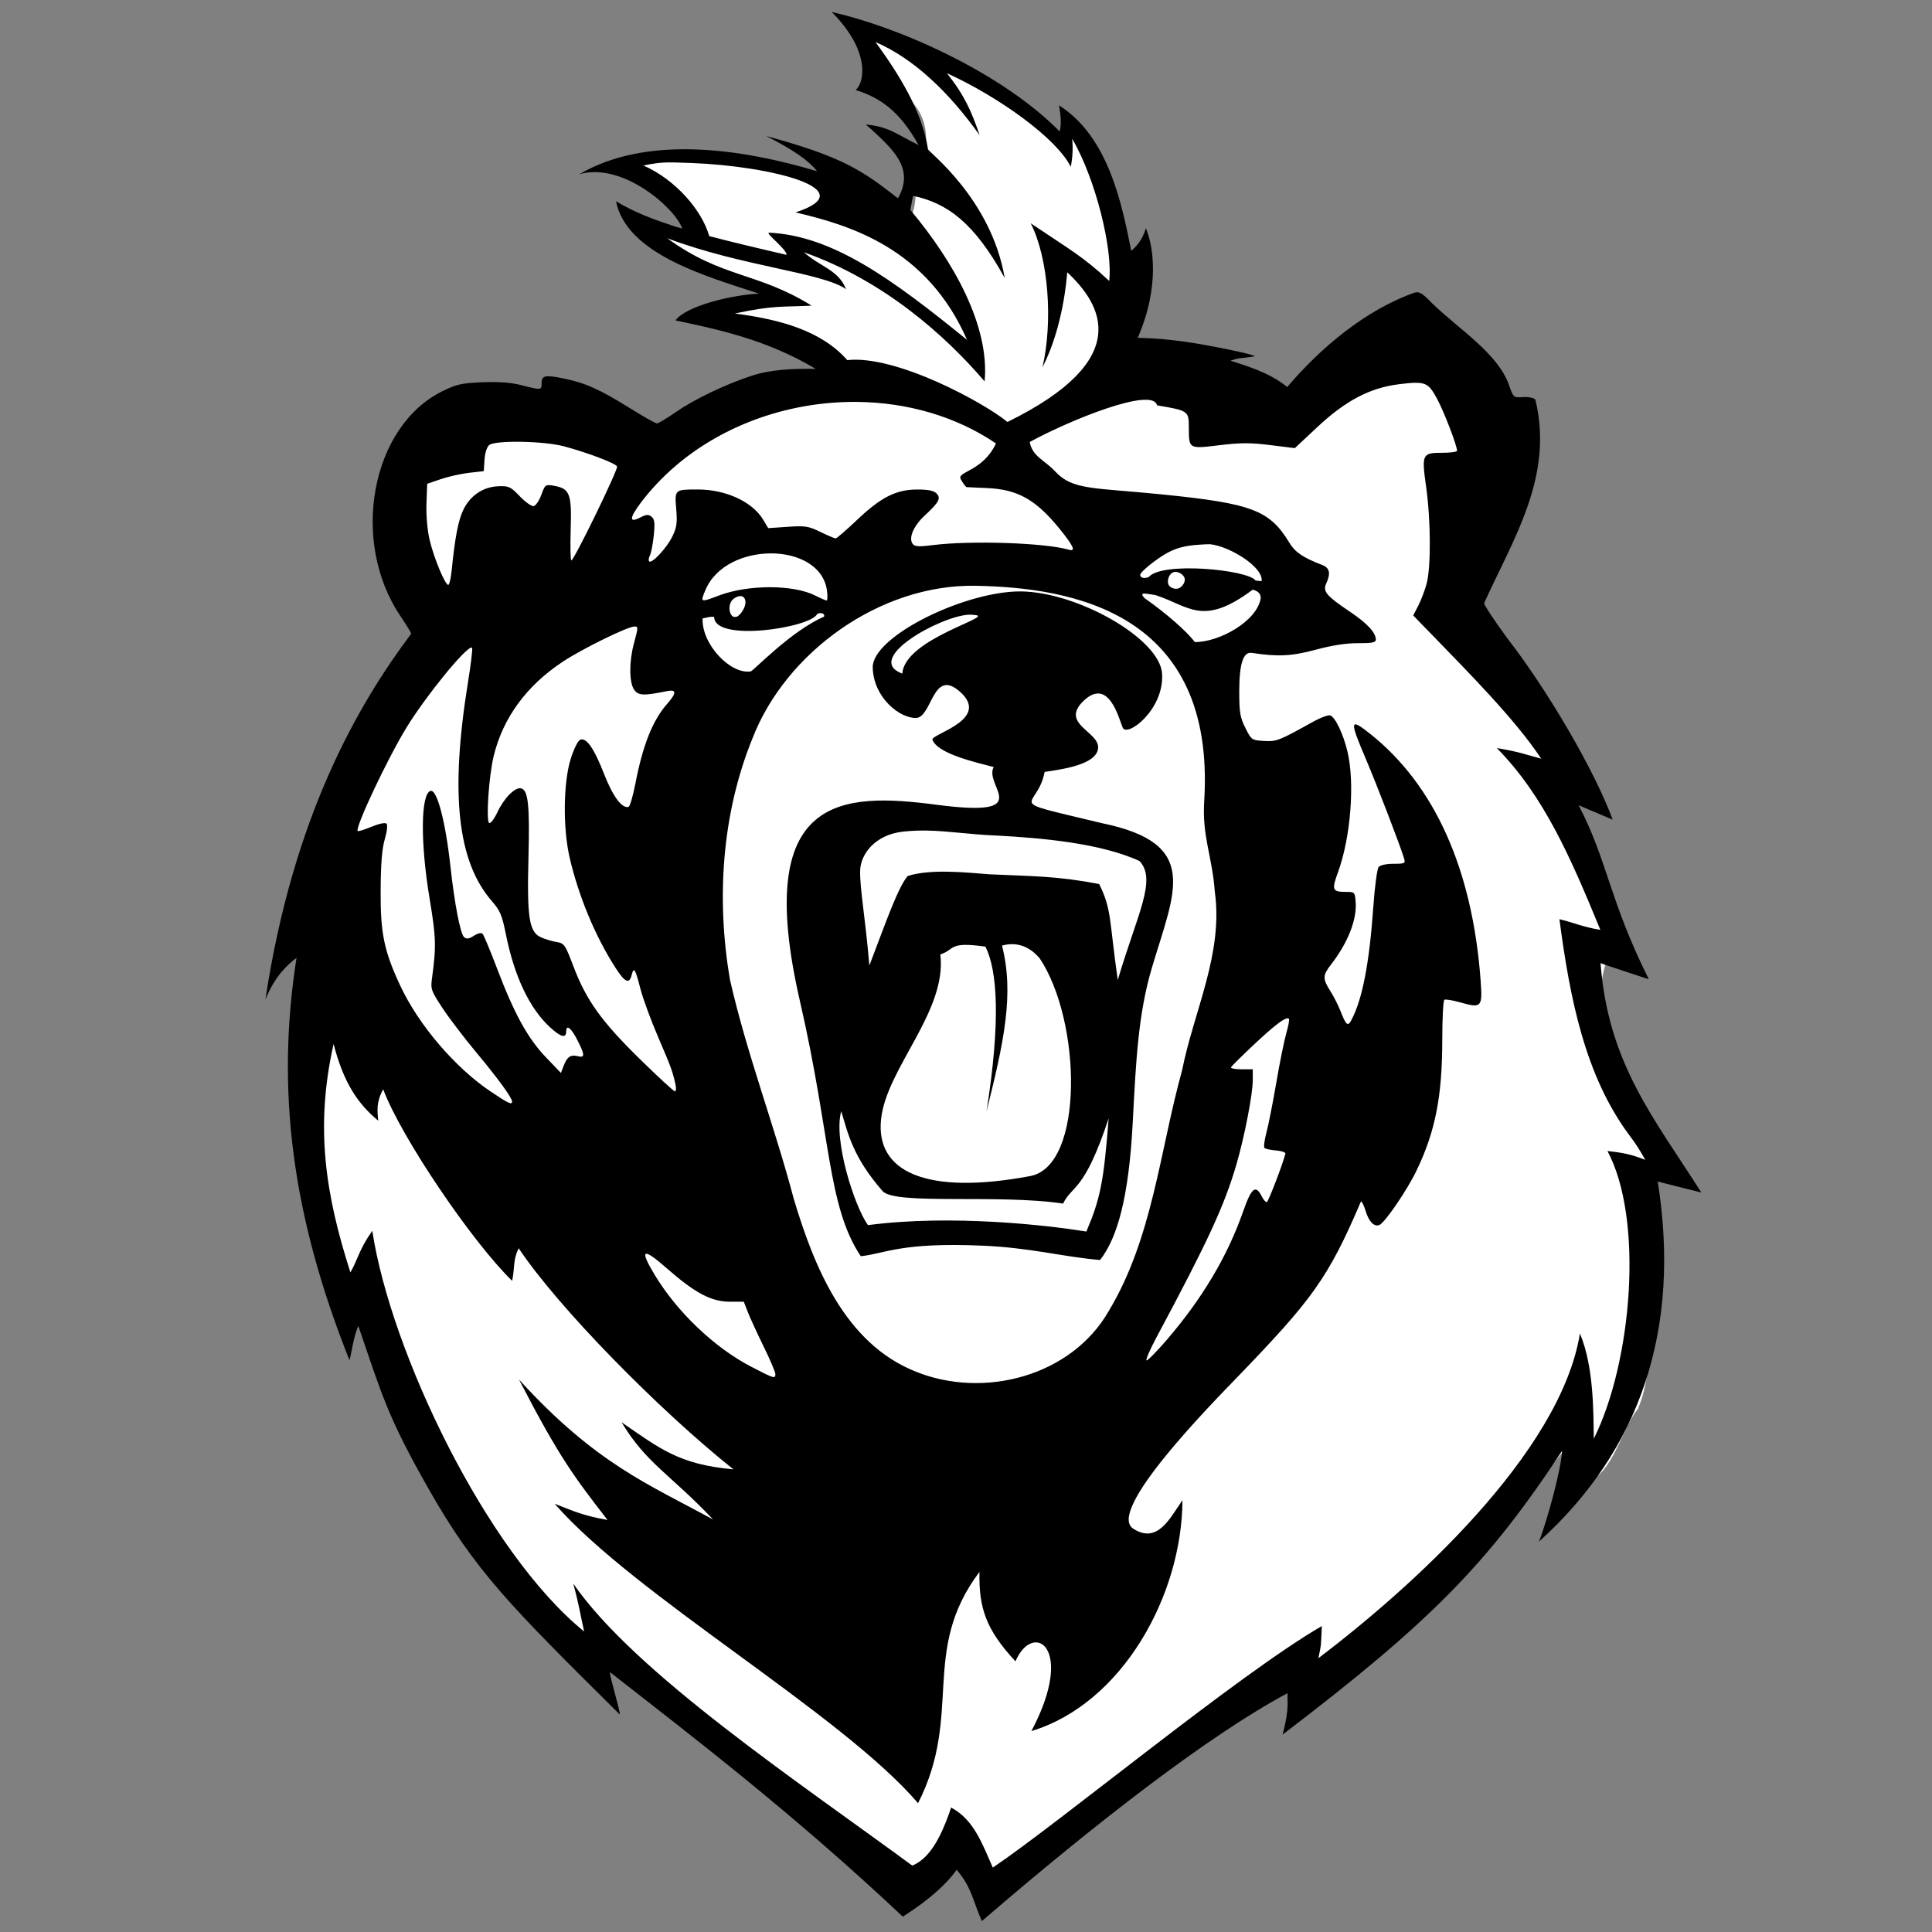 <?xml version="1.0" encoding="UTF-8" standalone="no"?>
<!-- Created with Inkscape (http://www.inkscape.org/) -->

<svg
   width="200"
   height="200"
   id="svg3201"
   version="1.1"
   inkscape:version="1.1.1 (eb90963e84, 2021-10-02)"
   inkscape:export-filename="E:\Karriere\sciencebear.info\eurobear-300dpi-black.png"
   inkscape:export-xdpi="300.228"
   inkscape:export-ydpi="300.228"
   sodipodi:docname="eurobear.svg"
   viewBox="0 0 100 100"
   xmlns:inkscape="http://www.inkscape.org/namespaces/inkscape"
   xmlns:sodipodi="http://sodipodi.sourceforge.net/DTD/sodipodi-0.dtd"
   xmlns:xlink="http://www.w3.org/1999/xlink"
   xmlns="http://www.w3.org/2000/svg"
   xmlns:svg="http://www.w3.org/2000/svg"
   xmlns:rdf="http://www.w3.org/1999/02/22-rdf-syntax-ns#"
   xmlns:cc="http://creativecommons.org/ns#"
   xmlns:dc="http://purl.org/dc/elements/1.1/">
  <rect x="0" y="0" width="100" height="100" fill="#808080" stroke="none"/>
  <defs
     id="defs3203">
    <linearGradient
       id="linearGradient956"
       inkscape:collect="always">
      <stop
         id="stop952"
         offset="0"
         style="stop-color:#285393;stop-opacity:1" />
      <stop
         id="stop954"
         offset="1"
         style="stop-color:#101091;stop-opacity:1" />
    </linearGradient>
    <linearGradient
       gradientTransform="matrix(1.323,0,0,1.323,-41.771,-1201.853)"
       inkscape:collect="always"
       xlink:href="#linearGradient956"
       id="linearGradient950-9"
       x1="58.229"
       y1="932.894"
       x2="48.305"
       y2="913.696"
       gradientUnits="userSpaceOnUse" />
  </defs>
  <sodipodi:namedview
     id="base"
     pagecolor="#ffffff"
     bordercolor="#666666"
     borderopacity="1.0"
     inkscape:pageopacity="0.0"
     inkscape:pageshadow="2"
     inkscape:zoom="4.614695"
     inkscape:cx="56.341752"
     inkscape:cy="22.861749"
     inkscape:document-units="cm"
     inkscape:current-layer="layer1-8"
     showgrid="false"
     inkscape:snap-page="true"
     inkscape:snap-bbox="true"
     inkscape:window-width="1848"
     inkscape:window-height="1009"
     inkscape:window-x="72"
     inkscape:window-y="34"
     inkscape:window-maximized="1"
     scale-x="1"
     units="px"
     inkscape:snap-global="false"
     inkscape:pagecheckerboard="1"
     width="200px"
     viewbox-height="200" />
  <g
     inkscape:label="Ebene 1"
     inkscape:groupmode="layer"
     id="layer1"
     transform="translate(0,-870.052)">
    <g
       inkscape:label="Ebene 1"
       id="layer1-8"
       transform="matrix(0.035,0,0,0.035,0.376,838.339)">
      <path
         id="path931"
         style="fill:#ffffff;fill-opacity:1;fill-rule:evenodd;stroke:none;stroke-width:15.1px;stroke-linecap:butt;stroke-linejoin:miter;stroke-opacity:1"
         d="m 1267.86,948.464 c 7.448,28.243 1.6,42.071 45.946,86.713 51.27,35.995 49.072,75.255 39.853,111.25 -24.635,-7.025 11.633,77.328 -40.13,107.761 -46.029,-58.811 -238.042,-136.134 -361.39,-117.897 l -74.859,20.66 c 82.776,11.264 165.524,69.814 153.319,102.665 -47.98,-5.79 -10.243,-24.383 -94.716,-22.821 73.94,85.846 185.408,84.307 217.1,120.057 -45.846,-5.249 -64.599,10.236 -115.432,15.288 98.05,35.976 115.417,14.165 210.066,76.743 28.432,2.118 54.705,8.893 79.927,17.337 -39.997,-4.867 -79.888,-8.224 -119.226,4.265 -93.977,0.244 -166.957,82.465 -261.357,80.177 -34.605,-1.877 -65.682,-20.793 -89.15,-45.475 -75.635,-4.557 -161.026,-13.658 -226.322,32.874 -31.228,22.613 -42.794,61.157 -49.352,96.987 -23.846,62.243 20.46,122.225 38.108,180.266 15.531,40.436 3.666,89.022 -30.714,115.543 -74.704,117.477 -143.346,243.486 -166.141,382.438 47.094,-16.93 41.212,42.839 32.735,74.167 -5.508,49.37 -31.929,100.564 -14.207,149.885 20.001,116.229 31.809,240.662 100.532,340.481 11.076,15.148 26.745,26.849 25.701,47.441 60.31,189.123 153.823,348.036 330.483,447.161 30.988,-33.494 411.491,280.519 416.475,341.727 22.156,3.533 82.049,-53.146 101.751,-62.203 31.339,-9.858 17.69,71.754 47.774,70.4 22.44,-7.142 24.918,-36.671 45.447,-47.663 112.428,-102.271 366.645,-267.777 410.272,-283.457 17.054,27.756 335.883,-262.108 408.167,-376.456 2.684,15.432 -16.238,83.33 6.093,83.278 39.859,-11.364 51.857,-77.56 76.853,-108.564 38.657,-88.625 -1.486,-239.089 14.124,-345.272 3.303,-20.604 31.458,4.351 38.025,-15.398 -57.906,-79.907 -84.819,-128.584 -104.52,-229.314 -4.293,-25.858 -1.973,-52.404 7.838,-76.659 16.665,-0.12 27.985,-15.9 22.738,-31.71 -12.636,-61.52 -61.113,-110.034 -72.422,-171.736 -0.721,-18.282 16.341,-32.349 10.441,-51.845 -11.298,-57.449 -56.999,-100.354 -90.507,-146.257 -26.443,-36.389 -58.764,-75.134 -61.427,-121.802 2.131,-84.248 86.839,-144.706 77.103,-231.197 -13.13,-52.456 -53.754,-94.082 -90.174,-132.381 -23.348,-22.865 -47.23,-45.424 -72.893,-64.834 -77.012,18.099 -110.824,103.886 -184.337,128.283 -25.22,6.954 -57.071,2.201 -71.536,-21.131 -53.797,-48.331 -131.188,-49.021 -200.622,-39.133 27.398,-41.305 40.783,-87.304 41.238,-125.928 l -87.294,-222.528 c -13.614,3.105 -6.634,18.364 -22.239,18.916 -62.948,-48.099 -192.837,-135.715 -297.138,-161.101 z"
         sodipodi:nodetypes="cccccccccccccccccccccccccccccccccccccccccccccccccccc" />
      <path
         id="path3002"
         style="fill:#000000;stroke-width:19.971"
         d="m 1219.159,923.741 c 58.444,58.572 48.194,105.059 35.505,115.432 35.864,11.215 65.144,31.131 93.082,81.506 -34.846,-17.197 -43.087,-26.941 -77.961,-30.464 39.224,35.471 72.986,63.897 47.414,109.118 -53.208,-41.507 -81.547,-61.199 -194.778,-92.113 40.91,21.094 62.145,35.797 75.191,52.094 -111.368,-33.259 -251.41,-54.168 -351.669,4.459 63.983,-18.712 142.279,50.511 152.211,80.343 -42.671,-12.742 -71.852,-24.745 -97.929,-40.407 15.633,77.888 132.084,110.591 211.478,136.591 -38.934,1.835 -107.349,17.695 -123.519,39.604 56.673,12.242 132.483,26.813 207.379,71.73 -33.638,-0.531 -65.905,0.566 -96.018,10.579 -39.13,13.011 -84.037,34.627 -111.361,53.617 -12.998,9.033 -25.357,16.423 -27.446,16.423 -2.088,0 -20.433,-10.366 -40.767,-23.042 -43.866,-27.347 -65.159,-36.865 -97.015,-43.398 -27.684,-5.677 -32.735,-4.571 -32.735,7.145 0,10.269 -0.278,10.28 -29.55,2.825 -15.902,-4.05 -33.487,-5.378 -57.882,-4.404 -30.541,1.22 -38.138,2.88 -58.962,13.072 -105.461,51.616 -137.391,221.511 -62.507,332.532 8.814,13.068 16.008,24.902 16.008,26.31 -78.973,105.237 -174.657,270.448 -215.605,541.019 14.293,-35.306 33.392,-52.262 46.029,-61.649 -30.47,195.107 -7.085,380.554 78.266,594.83 2.074,-3.681 5.583,-34.625 13.183,-50.488 35.776,104.818 43.879,135.079 103.053,239.45 70.082,123.607 121.997,174.888 283.54,335.08 1.27,-3.98 -16.897,-62.369 -14.18,-62.369 127.408,99.555 271.2,209.381 432.76,361.39 38.176,-24.397 64.435,-47.731 79.595,-69.376 22.659,26.674 22.916,43.133 37.305,75.912 167.855,-144.59 336.098,-275.18 452.257,-337.157 -1.426,9.139 3.638,19.772 -7.505,61.372 218.893,-166.809 303.077,-252.417 413.18,-419.383 -0.484,24.071 -22.034,104.172 -34.12,134.043 149.892,-135.214 210.424,-314.058 175.724,-532.6 27.093,7.036 22.093,5.639 64.474,16.201 -70.326,-110.47 -137.785,-190.936 -149.054,-339.124 14.679,5.247 26.321,8.808 71.397,23.845 -58.493,-116.981 -61.032,-175.519 -103.8,-257.368 l 50.349,21.325 c -26.889,-73.177 -96.161,-191.233 -155.534,-267.892 -19.048,-25.925 -34.619,-49.444 -34.619,-52.26 42.788,-94.593 103.45,-187.158 75.829,-300.932 -2.317,-2.775 -9.863,-4.359 -18.223,-3.822 -14.156,0.912 -14.32,0.782 -20.743,-17.835 -16.769,-47.178 -74.018,-82.373 -114.103,-121.248 -14.075,-14.671 -18.692,-17.473 -25.479,-15.398 -72.491,25.372 -139.564,81.91 -188.408,139.582 -27.106,-22.177 -63.247,-32.196 -83.888,-38.939 15.697,-5.25 11.669,-2.581 36.114,-6.481 -2.745,-2.479 -36.11,-10.062 -74.139,-16.838 -34.151,-6.045 -66.589,-9.954 -99.175,-10.496 33.339,-76.966 22.694,-136.987 12.047,-162.043 -5.758,18.889 -15.202,27.977 -21.685,33.428 -13.578,-68.145 -33.284,-168.746 -106.847,-215.189 3.661,19.496 3.13,31.08 0.997,38.607 -82.216,-83.594 -229.025,-151.814 -337.157,-176.749 z m 64.862,44.561 c 56.175,24.178 108.113,73.411 154.039,137.81 -12.188,-35.263 -21.686,-57.779 -48.355,-91.725 77.858,35.522 162.618,96.879 183.063,138.447 2.789,-14.246 3.478,-28.226 2.049,-41.625 35.041,59.712 60.424,164.852 54.753,210.315 -38.227,-35.962 -59.123,-46.839 -116.069,-85.272 26.38,51.525 33.118,145.565 17.392,213.14 30.823,-60.248 35.892,-132.119 36.612,-140.662 50.476,47.27 100.605,128.661 -88.402,221.393 -33.524,-27.812 -164.051,-99.45 -236.846,-91.476 -38.557,-43.721 -99.311,-60.138 -166.208,-68.937 58.557,-12.469 68.659,-9.326 113.504,-11.627 -80.654,-50.086 -132.074,-40.34 -213.619,-99.686 110.318,41.635 229.465,50.668 264.467,75.314 -11.292,-28.551 -36.787,-32.182 -62.341,-54.559 118.886,41.853 210.229,124.208 267.283,190.956 7.689,-81.791 -45.343,-176.588 -109.865,-253.657 l 4.071,-20.771 c 50.379,10.748 90.255,39.31 135.511,121.47 -19.878,-116.85 -112.836,-186.507 -113.41,-190.291 -8.612,-56.763 -44.157,-112.714 -77.629,-158.553 z m -271.964,178.853 c 118.169,4.502 256.152,39.542 153.679,73.059 80.454,18.882 194.244,52.705 253.657,188.491 -110.888,-90.076 -198.846,-154.24 -293.178,-158.553 -4.481,1.488 26.192,24.308 26.338,32.818 -46.363,-10.664 -83.203,-19.515 -114.435,-27.722 -10.835,-38.209 -49.638,-83.426 -97.336,-104.425 30.523,-6.378 39.822,-4.463 71.275,-3.668 z m 1069.437,325.027 c 18.299,-0.415 23.067,5.218 33.262,24.233 10.288,19.189 29.246,68.614 29.246,76.272 0,1.642 -9.644,2.991 -21.408,2.991 -30.31,0 -31.13,1.694 -24.288,50.46 6.921,49.33 7.278,118.658 0.72,143.099 -2.669,9.95 -8.236,24.609 -12.352,32.569 l -7.478,14.457 31.655,32.569 c 46.379,47.99 120.011,121.798 157.584,179.269 -25.553,-6.892 -31.436,-9.973 -65.609,-15.731 69.549,70.547 109.235,161.934 153.125,268.889 -26.842,-4.551 -39.886,-10.934 -60.541,-15.814 15.371,116.571 37.747,231.422 103.468,319.543 12.208,16.368 12.906,18.201 23.513,36.308 -21.271,-8.03 -30.355,-10.202 -55.916,-12.989 54.003,101.015 36.337,311.924 -20.19,425.421 -0.802,-38.511 0.405,-105.635 -20.55,-155.59 -28.942,177.813 -250.231,376.616 -386.786,480.229 4.651,-22.608 3.603,-16.454 5.096,-47.58 -122.403,70.785 -387.557,290.46 -486.571,357.208 -15.098,-33.684 -27.67,-70.961 -61.676,-88.79 -17.364,52.191 -35.25,76.504 -57.411,85.854 -165.932,-122.095 -410.769,-285.282 -501.36,-417.057 8.88,32.809 10.337,45.396 16.091,70.871 -144.603,-117.493 -286.132,-413.797 -313.312,-592.642 -20.329,29.155 -21.186,42.261 -32.375,61.538 -36.791,-115.082 -52.647,-214.172 -24.842,-337.767 14.747,57.29 36.003,88.711 65.997,113.383 -1.345,-14.566 -3.205,-26.997 7.311,-46.417 26.907,71.467 131.535,225.752 190.762,283.318 4.134,-20.596 0.974,-30.086 9.555,-48.3 58.179,87.224 206.845,238.683 317.632,327.049 -80.059,-7.09 -108.972,-30.704 -165.449,-69.708 36.525,60.937 71.955,76.794 135.483,143.958 -94.558,-51.861 -173.096,-81.892 -287.14,-207.102 60.234,116.483 82.479,145.045 130.941,207.711 -38.083,-6.758 -51.559,-13.74 -78.238,-24.039 118.522,136.007 424.014,310.329 537.474,442.868 67.034,-131.727 2.753,-225.076 90.811,-341.976 -1.058,53.386 9.649,85.345 53.23,132.215 25.841,-60.471 89.801,-21.775 23.568,103.163 134.677,-40.835 222.785,-201.06 223.387,-341.367 -18.066,25.436 -36.569,65.956 -73.253,41.681 -38.49,-26.516 112.673,-180.524 153.845,-223.165 111.11,-115.073 134.728,-146.465 183.451,-260.498 1.425,0 4.485,6.317 6.813,14.041 4.793,15.906 12.547,23.896 20.3,20.937 7.908,-3.017 41.038,-51.445 54.864,-80.204 28.073,-58.399 38.183,-109.835 38.219,-194.252 0.011,-31.224 1.397,-57.637 3.102,-58.685 1.705,-1.047 12.277,0.708 23.485,3.877 31.538,8.919 33.019,7.323 30.132,-32.292 -11.963,-164.16 -67.978,-289.23 -163.483,-364.963 -30.157,-23.913 -30.777,-20.258 -6.37,37 16.444,38.578 50.807,127.942 56.581,147.115 2.311,7.671 1.425,8.142 -15.537,8.142 -10.609,0 -19.658,1.986 -22.045,4.847 -2.228,2.668 -5.754,29.129 -7.838,58.796 -5.901,84.019 -16.304,137.522 -32.68,167.942 -5.063,9.405 -7.742,7.085 -15.814,-13.681 -3.303,-8.495 -10.117,-21.89 -15.121,-29.772 -11.568,-18.217 -11.422,-23.104 1.163,-39.271 24.556,-31.546 38.223,-65.997 36.363,-91.67 -1.101,-15.194 -1.463,-15.592 -13.875,-15.592 -20.828,0 -21.93,-2.646 -12.269,-29.107 18.732,-51.306 25.082,-131.691 14.069,-178.133 -6.187,-26.09 -17.942,-50.88 -25.479,-53.756 -2.843,-1.085 -14.649,3.316 -26.227,9.776 -49.771,27.77 -53.142,29.068 -72.007,27.972 -17.867,-1.038 -18.346,-1.374 -27.279,-19.137 -7.885,-15.678 -9.112,-22.926 -9.112,-54.282 0,-40.635 5.85,-58.705 18.362,-56.802 38.6,5.877 59.517,4.856 94.523,-4.625 24.266,-6.572 44.993,-9.781 62.673,-9.721 20.836,0.082 26.421,-1.022 26.421,-5.207 0,-10.421 -12.54,-24.002 -37.914,-41.072 -35.385,-23.804 -40.819,-30.242 -35.449,-41.958 6.886,-15.024 5.173,-23.119 -5.788,-27.335 -28.256,-10.866 -40.207,-18.898 -48.494,-32.624 -29.218,-48.397 -55.099,-58.326 -187.134,-71.674 -103.793,-10.493 -133.451,-6.105 -159.606,-34.314 -15.518,-16.737 -33.371,-21.575 -37.471,-43.342 58.495,-31.989 182.225,-82.36 188.242,-54.227 46.646,7.921 47.043,8.202 47.109,33.206 0.085,31.456 -0.18,31.287 45.115,25.784 31.382,-3.817 45.738,-3.848 75.192,-0.194 l 36.419,4.514 33.206,-31.074 c 41.889,-39.203 77.908,-58.145 120.667,-63.421 9.808,-1.21 17.413,-2.022 23.513,-2.16 z m -823.811,28.276 c 72.865,0.911 144.748,20.957 204.471,61.4 -19.534,41.634 -58.182,41.488 -52.149,52.703 3.479,6.467 7.523,11.837 8.973,11.936 1.45,0.102 15.043,0.734 30.215,1.385 45.034,1.936 71.947,17.058 106.902,60.07 20.921,25.743 24.72,34.266 13.82,31.074 -35.041,-10.262 -145.722,-13.943 -202.062,-6.702 -18.786,2.413 -25.573,2.07 -28.526,-1.468 -7.019,-8.408 0.476,-26.651 17.392,-42.318 21.451,-19.867 24.533,-25.747 17.309,-32.929 -3.966,-3.944 -12.579,-5.642 -28.193,-5.622 -31.349,0.049 -53.668,11.297 -89.039,44.893 -15.879,15.082 -30.159,27.418 -31.738,27.418 -1.579,0 -11.717,-4.302 -22.516,-9.555 -17.712,-8.615 -22.462,-9.36 -48.438,-7.588 l -28.775,1.966 -7.201,-12.103 c -15.908,-26.805 -55.283,-45.087 -97.181,-45.087 -34.005,10e-5 -34.085,0.073 -31.655,28.886 1.733,20.553 0.767,27.337 -5.677,40.573 -8.27,16.983 -30.373,40.753 -34.286,36.862 -1.299,-1.292 -0.876,-5.13 0.969,-8.558 1.845,-3.428 4.442,-16.706 5.761,-29.495 1.92,-18.631 1.289,-24.174 -3.213,-27.889 -4.602,-3.798 -7.602,-3.623 -16.589,0.997 -16.835,8.655 -16.569,1.3 0.803,-21.99 60.026,-79.006 151.479,-127.836 247.841,-143.432 24.09,-3.899 48.494,-5.732 72.782,-5.428 z m -497.704,58.99 c 22.736,0.376 48.092,2.642 62.978,6.591 34.519,9.159 77.058,25.288 78.875,29.91 1.742,4.434 -63.703,138.917 -67.603,138.917 -1.345,0 -1.792,-20.763 -0.997,-46.14 1.646,-52.517 -1.308,-60.157 -24.898,-64.28 -12.431,-2.173 -12.969,-1.789 -18.528,13.377 -3.149,8.592 -8.226,16.133 -11.299,16.728 -3.073,0.596 -12.305,-5.928 -20.494,-14.484 -13.667,-14.28 -16.272,-15.487 -31.711,-14.9 -22.733,0.866 -41.933,13.879 -52.066,35.311 -7.397,15.645 -12.144,40.656 -17.088,89.759 -1.152,11.442 -3.401,20.799 -4.985,20.799 -4.748,0 -21.442,-40.284 -27.556,-66.495 -3.421,-14.664 -5.283,-36.214 -4.653,-53.728 l 1.052,-29.246 19.996,-6.868 c 11.009,-3.781 29.838,-8.011 41.847,-9.389 l 21.851,-2.493 1.08,-16.922 c 0.647,-9.957 3.516,-18.85 6.951,-21.685 4.396,-3.627 24.512,-5.14 47.247,-4.763 z m 1018.34,151.435 c 28.759,2.599 79.579,33.749 76.715,54.587 l -8.807,-0.748 c -10.686,-16.025 -138.878,-28.668 -158.165,-5.234 -8.812,3.209 -12.656,-0.088 -12.656,-3.185 0,-4.553 25.872,-25.266 41.847,-33.511 12.943,-6.68 25.786,-9.885 44.506,-11.106 7.197,-0.469 12.537,-0.863 16.561,-0.803 z m -648.17,13.57 c 39.866,0.221 77.172,18.622 82.088,55.057 1.084,8.034 0.846,14.623 -0.498,14.623 -1.344,0 -8.837,-3.254 -16.672,-7.228 -32.458,-16.474 -99.108,-16.566 -142.435,-0.194 -28.026,10.59 -27.984,10.612 -20.079,-8.198 15.266,-36.324 57.73,-54.282 97.597,-54.06 z m 596.464,27.418 c 5.743,-0.49 12.973,3.905 14.484,9.222 1.614,5.679 -3.526,13.265 -9.112,15.177 -4.985,1.706 -12.605,-0.885 -14.734,-5.705 -2.62,-5.932 0.945,-15.864 7.007,-18.168 0.738,-0.281 1.534,-0.456 2.354,-0.526 z m -294.48,20.494 c 141.877,2.653 355.305,38.543 337.988,318.131 -3.31,53.439 11.688,80.505 15.703,134.514 12.72,91.491 -31.011,176.267 -48.438,263.932 -32.989,119.157 -43.524,247.851 -108.315,355.74 -55.288,96.901 -185.271,130.597 -285.728,89.731 -104.595,-41.66 -150.166,-155.105 -180.183,-255.264 -28.784,-109.005 -69.553,-214.609 -94.467,-324.639 -20.17,-118.436 -12.223,-244.214 33.261,-356.211 49.391,-127.913 189.095,-228.573 330.178,-225.935 z m 409.69,5.761 c 8.619,2.151 11.881,6.403 11.881,12.712 -5.546,33.942 -61.028,64.918 -97.486,64.778 -11.693,-15.77 -42.895,-43.053 -74.638,-65.194 -7.994,-9.315 0.735,-6.569 16.451,-4.293 50.089,16.171 69.513,47.53 143.792,-8.004 z m -342.613,2.576 c -2.708,-0.032 -5.379,-10e-5 -8.004,0.111 -83.991,3.59 -212.372,68.186 -211.312,112.497 1.06,44.31 39.863,75.136 64.003,74.527 24.14,-0.609 24.528,-76.546 66.385,-37.527 41.856,39.019 -39.123,60.096 -42.29,69.016 6.491,21.229 64.386,34.209 90.811,41.071 -15.288,27.819 64.628,75.279 -83.749,55.888 -140.786,-18.398 -273.511,-16.773 -202.699,290.824 45.92,199.467 40.458,302.978 89.87,376.705 35.806,-3.655 58.66,-20.946 180.321,-15.565 72.137,3.191 116.514,16.221 173.536,21.214 26.065,-33.266 42.693,-94.256 48.383,-204.333 4.745,-91.794 8.225,-160.448 28.36,-228.15 33.772,-113.558 72.396,-183.352 -73.613,-213.472 -152.598,-36.824 -95.994,-17.672 -85.106,-75.856 h 0.055 c 24.651,-3.779 76.595,-10.358 79.041,-34.979 2.446,-24.621 -57.533,-36.11 -21.159,-70.428 36.374,-34.318 51.25,24.236 57.411,39.687 6.162,15.451 61.659,-26.066 58.381,-79.512 -3.175,-51.776 -124.674,-120.723 -208.625,-121.719 z m -414.426,6.924 c 1.612,0.087 3.069,0.615 4.182,1.717 6.87,6.802 -0.56,21.996 -8.309,27.778 -2.248,1.678 -6.38,1.953 -8.419,0.028 -5.397,-5.098 -5.457,-16.144 -1.218,-22.239 2.682,-3.857 8.928,-7.544 13.764,-7.284 z m 118.617,25.23 c 2.898,0.235 5.541,1.68 4.542,5.151 -49.282,21.325 -105.206,80.928 -108.536,81.007 -30.156,4.557 -72.579,-40.215 -71.121,-78.349 8.372,-1.754 11.281,-2.964 17.088,-2.299 0.16,38.037 142.728,16.099 152.377,-4.237 0.56,-0.51 1.598,-0.921 2.797,-1.135 0.899,-0.161 1.887,-0.217 2.853,-0.139 z m 218.734,2.243 c 2.809,-0.136 5.303,0 7.394,0.443 36.532,1.179 -102.629,34.45 -105.85,86.768 -58.346,-21.772 56.314,-85.172 98.455,-87.211 z m -494.547,17.476 c 5.689,-0.022 5.649,1.006 -0.914,25.313 -7.231,26.784 -7.028,57.635 0.443,68.24 6.13,8.701 14.256,9.085 47.774,2.132 15.177,-3.148 15.453,2.342 0.914,18.805 -21.228,24.037 -35.992,61.073 -46.777,117.288 -3.552,18.515 -8.134,34.222 -10.164,34.896 -9.523,3.156 -23.221,-15.148 -36.142,-48.3 -14.932,-38.313 -26.138,-54.452 -35.366,-50.931 -3.371,1.286 -9.419,13.482 -14.18,28.637 -10.895,34.683 -11.584,102.329 -1.496,145.786 13.182,56.782 37.653,115.763 67.16,161.876 14.528,22.705 20.994,25.778 24.565,11.632 3.197,-12.665 5.367,-9.235 12.961,20.494 3.603,14.106 15.411,46.231 26.227,71.397 19.297,44.902 21.179,50.102 25.673,70.179 1.225,5.472 0.806,9.943 -0.942,9.943 -1.748,0 -25.175,-21.574 -52.066,-47.94 -56.36,-55.258 -78.975,-86.785 -97.79,-136.342 -12.611,-33.215 -13.609,-34.63 -25.646,-36.613 -6.883,-1.134 -17.425,-4.411 -23.43,-7.284 -16.638,-7.96 -19.905,-29.784 -17.614,-117.343 2.036,-77.783 -0.428,-100.482 -11.106,-102.526 -9.118,-1.746 -24.991,14.414 -34.979,35.616 -4.614,9.793 -10.014,16.807 -11.992,15.592 -4.964,-3.05 -0.525,-69.285 6.619,-98.815 13.684,-56.562 48.475,-104.12 102.166,-139.637 28.876,-19.102 96.004,-52.054 106.099,-52.094 z m -241.333,31.184 c 0.639,-0.067 1.054,0.174 1.246,0.748 0.737,2.199 -2.011,24.806 -6.121,50.239 -26.685,165.153 -15.763,265.302 35.339,324.002 12.03,13.819 15.03,20.864 20.467,48.078 12.631,63.233 35.076,110.565 65.803,138.724 15.956,14.622 23.624,16.434 23.624,5.567 0,-10.527 7.392,-4.761 16.312,12.74 11.384,22.334 11.56,26.855 0.942,24.205 -10.695,-2.668 -15.865,0.765 -20.965,13.986 l -4.154,10.773 -22.516,-23.541 c -26.651,-27.893 -46.715,-64.499 -72.117,-131.495 -9.919,-26.158 -19.491,-49.031 -21.27,-50.82 -1.907,-1.918 -7.147,-0.698 -12.767,2.963 -7.132,4.646 -10.76,5.193 -14.401,2.188 -5.564,-4.591 -14.255,-49.502 -20.328,-104.991 -7.322,-66.903 -19.955,-114.541 -29.55,-111.361 -14.387,4.768 -15.001,76.398 -1.357,158.387 9.755,58.618 10.139,71.483 3.573,119.392 -2.069,15.091 -0.932,18.274 15.675,43.426 9.854,14.924 32.193,44.217 49.629,65.111 31.975,38.315 53.23,67.453 53.23,72.976 0,5.371 -5.075,3.029 -30.935,-14.263 -53.352,-35.675 -107.494,-99.046 -134.763,-157.722 -23.702,-51.003 -29.03,-76.959 -28.692,-139.776 0.214,-39.863 1.963,-61.822 6.093,-75.967 3.367,-11.531 4.464,-21.289 2.603,-23.181 -1.901,-1.934 -10.915,-0.064 -22.128,4.57 -10.416,4.303 -19.639,7.137 -20.467,6.314 -4.432,-4.406 44.145,-107.367 72.256,-153.153 28.893,-47.062 86.161,-117.109 95.741,-118.119 z m 672.847,270.606 c 32.864,0.458 63.617,5.871 105.6,7.45 63.193,3.479 151.475,10.791 209.761,37.61 25.901,27.879 -3.047,77.557 -32.181,175.89 -12.707,-88.354 -8.659,-103.983 -27.501,-141.908 -63.948,-12.168 -97.734,-11.316 -162.264,-14.374 -31.365,-2.333 -86.681,-8.639 -120.999,2.576 -13.879,17.198 -27.323,55.077 -56.608,132.354 -6.01,-72.069 -14.05,-112.353 -13.626,-139.97 0.353,-24.265 21.677,-53.611 63.754,-58.104 11.917,-1.273 23.11,-1.676 34.065,-1.523 z m 123.962,168.052 c 26.306,-1.427 40.918,18.174 43.425,20.411 62.35,92.639 66.46,307.468 -13.653,322.479 -152.511,28.577 -229.149,-5.362 -220.59,-84.275 8.204,-75.635 97.806,-159.371 87.654,-243.549 22.513,-7.085 10.655,-19.454 66.689,-11.466 17.634,35.176 22.749,109.422 1.579,243.687 25.629,-102.252 41.28,-173.527 22.904,-245.266 4.234,-1.174 8.234,-1.818 11.992,-2.022 z m 410.327,109.589 c 0.841,-0.016 1.501,0.202 1.966,0.665 1.015,1.009 -0.686,10.509 -3.767,21.104 -3.08,10.594 -9.789,43.682 -14.9,73.53 -5.112,29.849 -11.681,63.18 -14.623,74.084 -2.943,10.905 -4.183,20.978 -2.742,22.378 1.442,1.399 9.165,3.052 17.171,3.683 8.006,0.631 14.173,2.775 13.681,4.764 -3.703,14.996 -25.17,71.012 -27.445,71.619 -1.567,0.419 -4.881,-3.296 -7.367,-8.253 -9.159,-18.263 -15.297,-13.312 -27.806,22.405 -23.03,65.76 -60.128,128.175 -112.303,188.962 -14.634,17.049 -28.265,30.991 -30.298,30.991 -2.034,0 4.784,-15.854 15.177,-35.256 75.567,-141.077 99.918,-193.843 117.814,-255.236 11.786,-40.432 23.984,-103.44 23.984,-123.935 v -16.118 h -16.672 c -9.174,0 -16.149,-1.322 -15.482,-2.936 0.667,-1.614 16.062,-16.85 34.203,-33.871 28.188,-26.447 43.519,-38.465 49.408,-38.579 z m -660.052,137.339 c 10.14,33.831 17.495,68.178 61.095,118.146 18.368,21.052 171.686,4.122 266.978,18.528 13.661,-28.048 31.076,-16.13 67.382,-126.039 -7.255,93.774 -12.222,118.635 -32.957,167.36 -55.3,-9.017 -198.79,-25.829 -323.005,-9.472 -20.089,-28.028 -51.49,-126.046 -39.493,-168.523 z m -288.913,211.035 c 3.03,-1.366 13.379,5.917 31.378,21.713 41.143,36.106 65.555,49.02 92.695,49.02 h 20.716 l 5.982,15.371 c 3.295,8.456 13.82,31.347 23.374,50.876 9.555,19.528 17.365,37.853 17.365,40.711 0,7.391 -1.934,6.801 -36.391,-11.161 -54.205,-28.253 -109.521,-81.143 -142.573,-136.314 -11.279,-18.827 -15.576,-28.849 -12.546,-30.215 z"
         sodipodi:nodetypes="cccccccccccccsssssssccscccccccccccccccccccccccccccccccccccccccccccccccccccccccccccccccccccccssscsccccccccccccccccccccccccccccccccccccccccsscccscsscsscsscssscsssssscscssssssscccccccscccsccssccsscssccccsssssscscscssssccscccscscscsccccsccccssscccscsccsssssssscccccccsccccccccscsccsscscsscccssssccscccsssscccccsssccscssssscsscssssssssssscsscssccccsscscscccccssssssscssccsccsccsccccccccssccsscccccssssccscccsssccscsssscscccccssscccscss" />
    </g>
  </g>
</svg>
